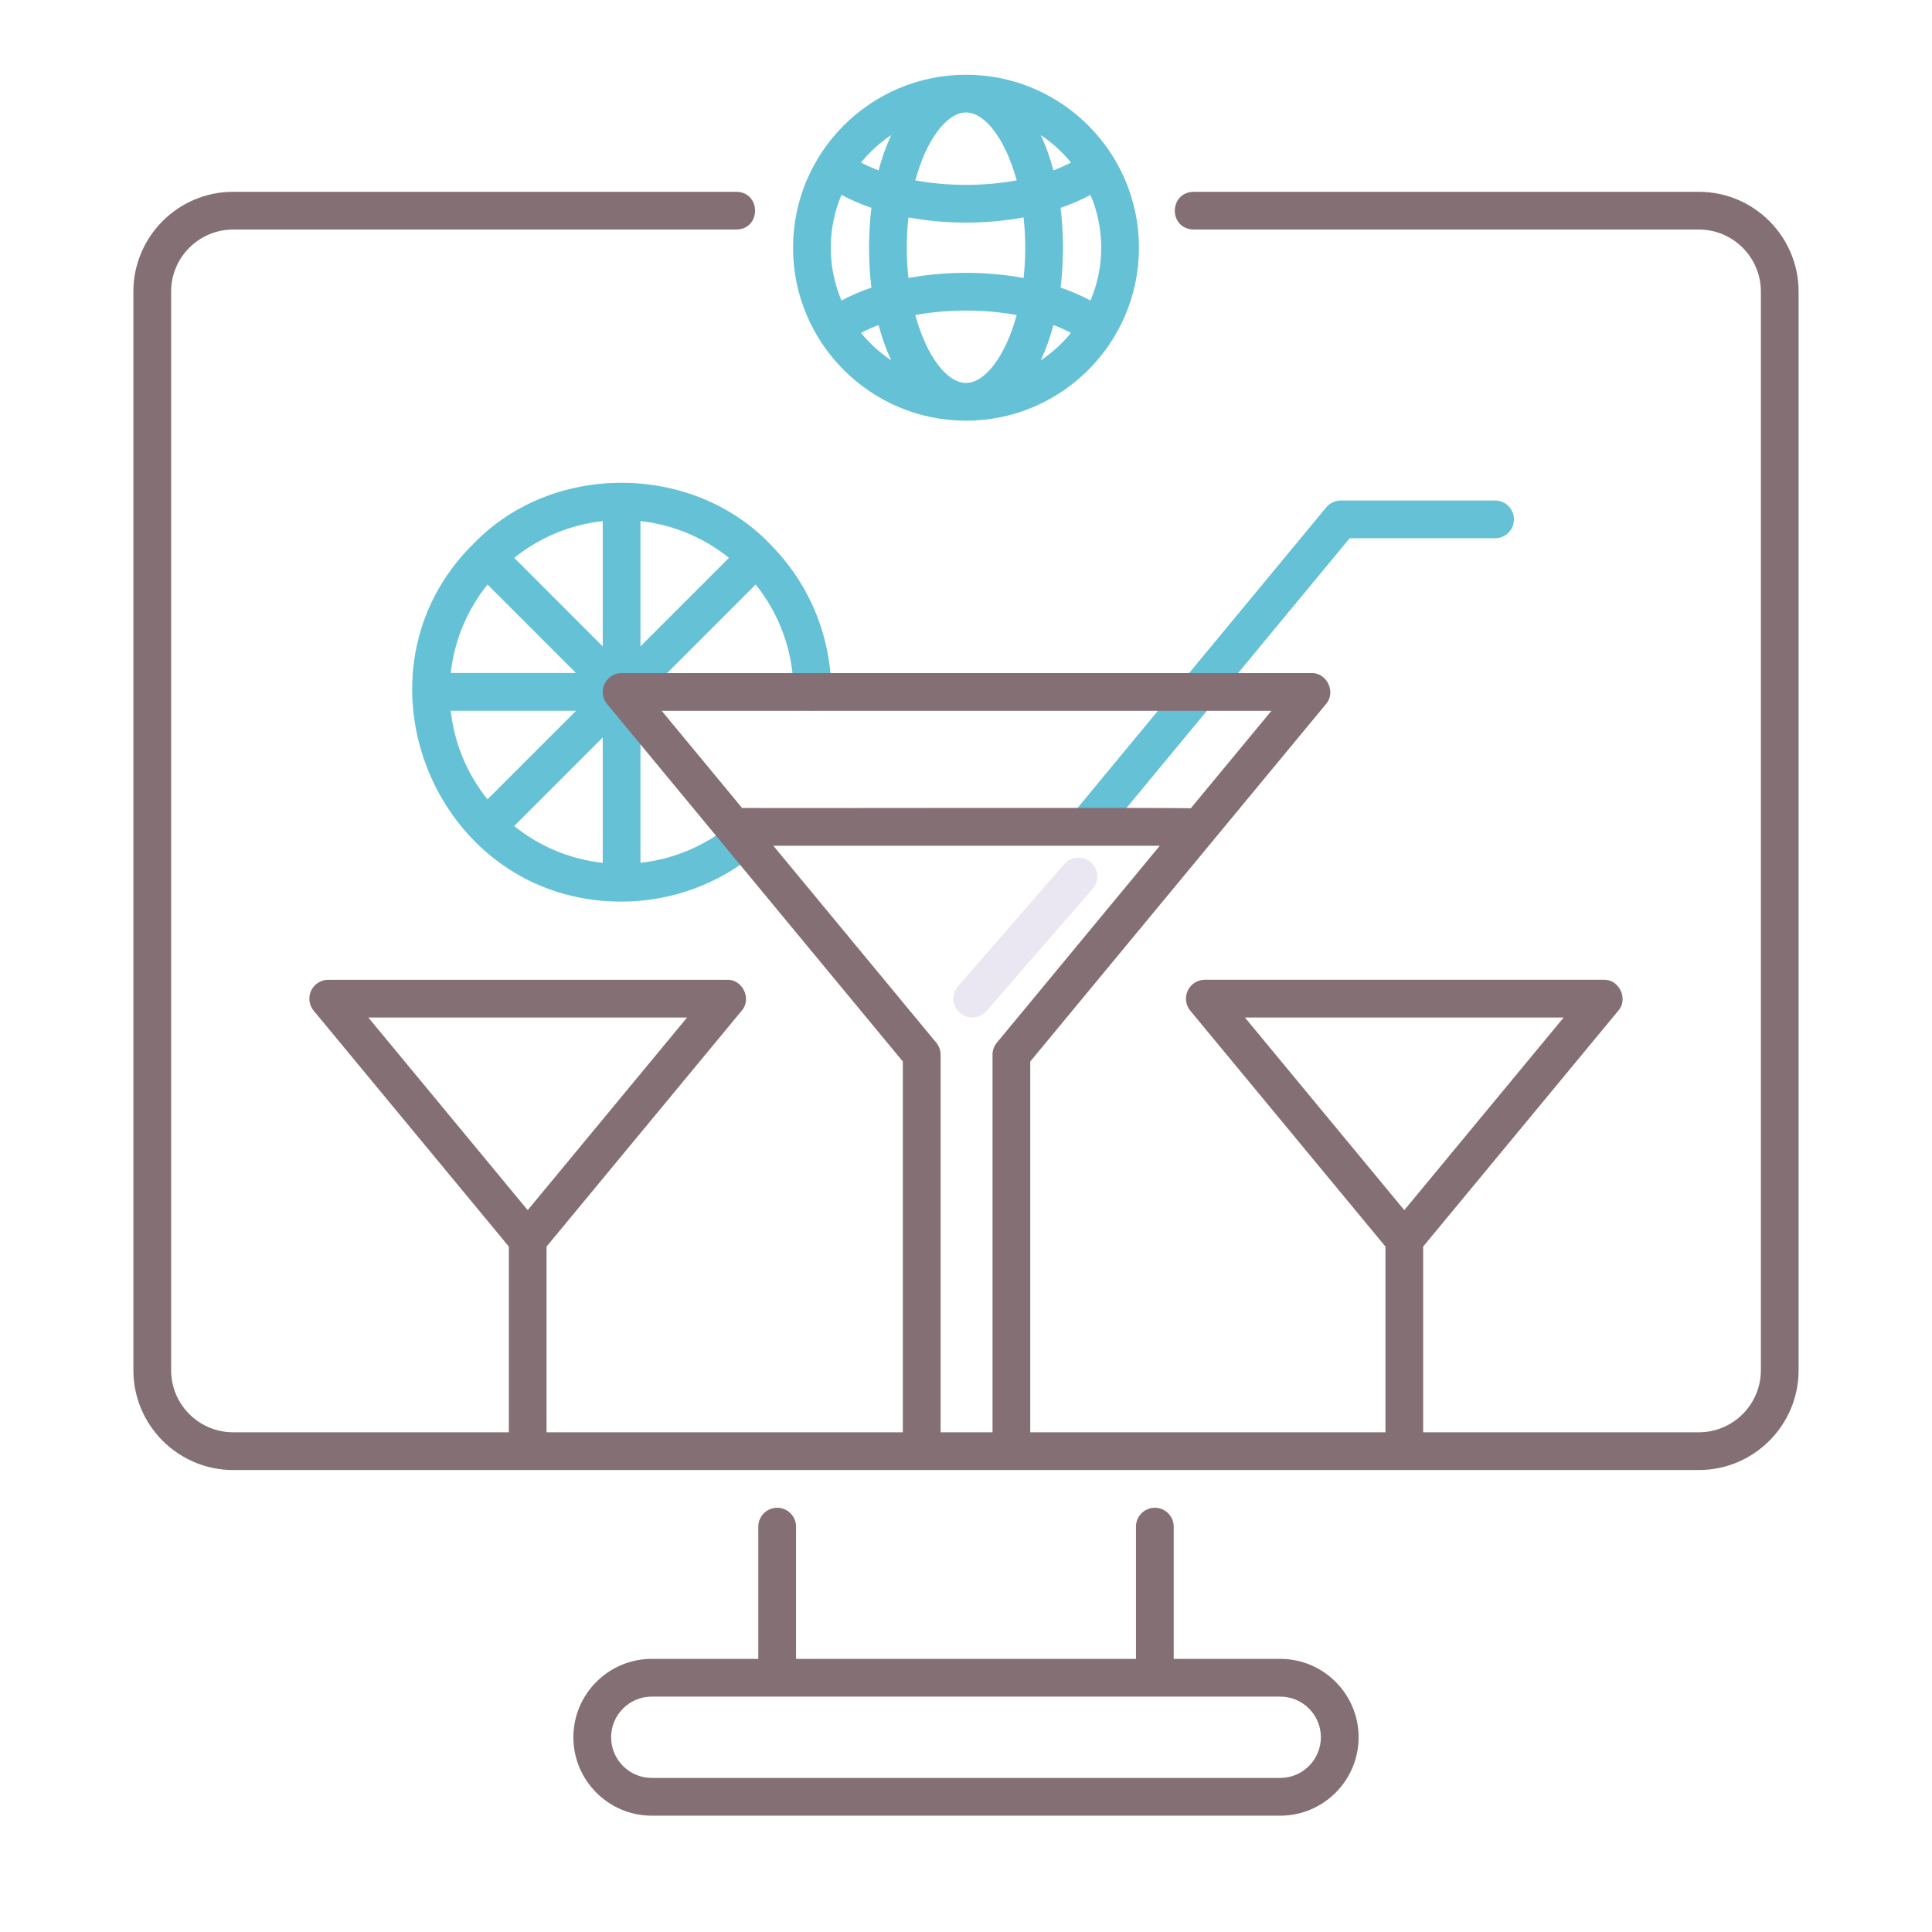 <?xml version="1.0" encoding="utf-8"?>
<!-- Generator: Adobe Illustrator 24.0.0, SVG Export Plug-In . SVG Version: 6.00 Build 0)  -->
<svg version="1.1" id="Layer_1" xmlns="http://www.w3.org/2000/svg" xmlns:xlink="http://www.w3.org/1999/xlink" x="0px" y="0px"
	 viewBox="0 0 256 256" enable-background="new 0 0 256 256" xml:space="preserve">
<g>
	<path fill="#65C1D6" d="M102.152,72.21c-10.272-10.85-28.79-11.009-39.243-0.328c-17.603,17.072-5.336,47.636,19.458,47.585
		c6.456,0,12.745-2.264,17.709-6.377c1.063-0.88,1.211-2.456,0.33-3.52s-2.457-1.211-3.52-0.33c-3.425,2.837-7.62,4.601-12.02,5.088
		V92.715l15.266-15.266c3.135,3.903,5.013,8.856,5.013,14.24c0.082,3.295,4.917,3.298,5,0
		C110.145,84.109,107.092,77.228,102.152,72.21z M59.724,94.18h16.608l-11.739,11.739C61.952,102.628,60.205,98.591,59.724,94.18z
		 M64.599,77.451L76.322,89.18H59.726C60.211,84.772,61.959,80.739,64.599,77.451z M79.866,85.651l-11.73-11.736
		c3.289-2.638,7.322-4.384,11.73-4.868V85.651z M79.866,97.715v16.616c-4.412-0.484-8.45-2.233-11.74-4.876L79.866,97.715z
		 M84.866,69.048c4.408,0.483,8.441,2.229,11.729,4.867L84.866,85.645V69.048z"/>
	<path fill="#65C1D6" d="M144.285,111.659c-0.562,0-1.126-0.188-1.593-0.574c-1.063-0.88-1.213-2.456-0.332-3.52l33.376-40.341
		c0.475-0.574,1.181-0.906,1.926-0.906h20.444c1.381,0,2.5,1.119,2.5,2.5s-1.119,2.5-2.5,2.5h-19.268l-32.627,39.435
		C145.718,111.351,145.004,111.659,144.285,111.659z"/>
	<path fill="#EBE7F2" d="M128.827,134.825c-0.582,0-1.166-0.201-1.639-0.613c-1.042-0.905-1.153-2.484-0.247-3.526l14.075-16.196
		c0.906-1.043,2.486-1.152,3.526-0.247c1.042,0.905,1.153,2.484,0.247,3.526l-14.075,16.196
		C130.221,134.534,129.525,134.825,128.827,134.825z"/>
	<path fill="#65C1D6" d="M128,9.903c-12.638,0-22.919,10.282-22.919,22.92S115.362,55.742,128,55.742s22.919-10.281,22.919-22.919
		S140.638,9.903,128,9.903z M128,50.742c-2.514,0-5.229-3.527-6.715-8.997c2.114-0.389,4.382-0.594,6.715-0.594
		c2.335,0,4.603,0.205,6.716,0.593C133.229,47.215,130.514,50.742,128,50.742z M128,36.151c-2.63,0-5.206,0.237-7.632,0.686
		c-0.141-1.282-0.217-2.624-0.217-4.014c0-1.39,0.076-2.732,0.217-4.014c2.424,0.449,5,0.685,7.632,0.685
		c2.63,0,5.206-0.237,7.631-0.686c0.141,1.282,0.217,2.625,0.217,4.015c0,1.39-0.076,2.731-0.217,4.013
		C133.208,36.388,130.632,36.151,128,36.151z M110.081,32.823c0-2.482,0.507-4.848,1.424-7c1.206,0.653,2.536,1.226,3.962,1.714
		c-0.207,1.687-0.315,3.454-0.315,5.285s0.109,3.599,0.315,5.285c-1.426,0.488-2.756,1.062-3.962,1.714
		C110.588,37.671,110.081,35.305,110.081,32.823z M128,14.903c2.513,0,5.229,3.527,6.715,8.997
		c-2.114,0.388-4.382,0.594-6.715,0.594c-2.335,0-4.603-0.205-6.715-0.593C122.771,18.431,125.486,14.903,128,14.903z
		 M140.533,27.538c1.426-0.488,2.756-1.062,3.962-1.714c0.916,2.151,1.424,4.517,1.424,7c0,2.482-0.507,4.848-1.424,6.999
		c-1.206-0.653-2.536-1.226-3.962-1.715c0.207-1.686,0.315-3.454,0.315-5.284C140.849,30.992,140.74,29.224,140.533,27.538z
		 M141.909,21.538c-0.721,0.379-1.498,0.725-2.324,1.037c-0.452-1.697-1.016-3.264-1.678-4.677
		C139.417,18.904,140.767,20.133,141.909,21.538z M118.094,17.898c-0.662,1.413-1.227,2.981-1.679,4.677
		c-0.826-0.311-1.603-0.657-2.324-1.037C115.233,20.133,116.583,18.904,118.094,17.898z M114.091,44.109
		c0.721-0.38,1.498-0.726,2.324-1.037c0.452,1.696,1.017,3.264,1.678,4.677C116.583,46.742,115.233,45.513,114.091,44.109z
		 M137.907,47.748c0.662-1.413,1.226-2.981,1.679-4.678c0.826,0.312,1.603,0.658,2.324,1.037
		C140.768,45.513,139.417,46.742,137.907,47.748z"/>
	<g>
		<path fill="#846F75" d="M225.101,25.414h-66.956c-3.282,0.096-3.316,4.901,0,5c0,0,66.956,0,66.956,0
			c4.535,0,8.225,3.689,8.225,8.225v142.923c0,4.535-3.689,8.225-8.225,8.225h-36.523v-24.613l25.858-31.254
			c1.354-1.536,0.13-4.162-1.926-4.094c0,0-52.865,0-52.865,0c-0.969,0-1.85,0.56-2.262,1.436c-0.413,0.876-0.282,1.912,0.336,2.658
			l25.858,31.254v24.613h-47.063v-49.131l39.194-47.372c1.35-1.535,0.133-4.162-1.926-4.094c0,0-91.417,0-91.417,0
			c-0.969,0-1.85,0.56-2.262,1.436c-0.413,0.876-0.282,1.912,0.336,2.658l39.193,47.372v49.131H72.423v-24.613l25.858-31.254
			c1.354-1.536,0.13-4.162-1.926-4.094c0,0-52.865,0-52.865,0c-0.969,0-1.85,0.56-2.262,1.436c-0.413,0.876-0.282,1.912,0.336,2.658
			l25.858,31.254v24.613H30.899c-4.535,0-8.225-3.689-8.225-8.225V38.639c0-4.535,3.689-8.225,8.225-8.225h66.682
			c3.277-0.052,3.305-4.931,0-5c0,0-66.682,0-66.682,0c-7.292,0-13.225,5.933-13.225,13.225v142.923
			c0,7.292,5.933,13.225,13.225,13.225h194.201c7.292,0,13.225-5.933,13.225-13.225V38.639
			C238.325,31.347,232.393,25.414,225.101,25.414z M207.196,134.825l-21.119,25.526l-21.119-25.526H207.196z M91.042,134.825
			l-21.119,25.526l-21.119-25.526H91.042z M168.47,94.189l-10.686,12.915c-0.47-0.114-58.962,0-59.452-0.039L87.68,94.189H168.47z
			 M124.06,138.161l-21.59-26.096h51.21l-21.591,26.096c-0.371,0.448-0.574,1.012-0.574,1.594v50.031h-6.881v-50.031
			C124.634,139.173,124.431,138.609,124.06,138.161z"/>
		<path fill="#846F75" d="M169.635,219.809h-14.114v-17.522c0-1.381-1.119-2.5-2.5-2.5s-2.5,1.119-2.5,2.5v17.522h-45.041v-17.522
			c0-1.381-1.119-2.5-2.5-2.5s-2.5,1.119-2.5,2.5v17.522H86.365c-5.729,0-10.389,4.66-10.389,10.389s4.66,10.389,10.389,10.389
			h83.27c5.729,0,10.389-4.66,10.389-10.389S175.363,219.809,169.635,219.809z M169.635,235.586h-83.27
			c-2.972,0-5.389-2.417-5.389-5.389s2.417-5.389,5.389-5.389h83.27c2.972,0,5.389,2.417,5.389,5.389
			S172.606,235.586,169.635,235.586z"/>
	</g>
</g>
</svg>
